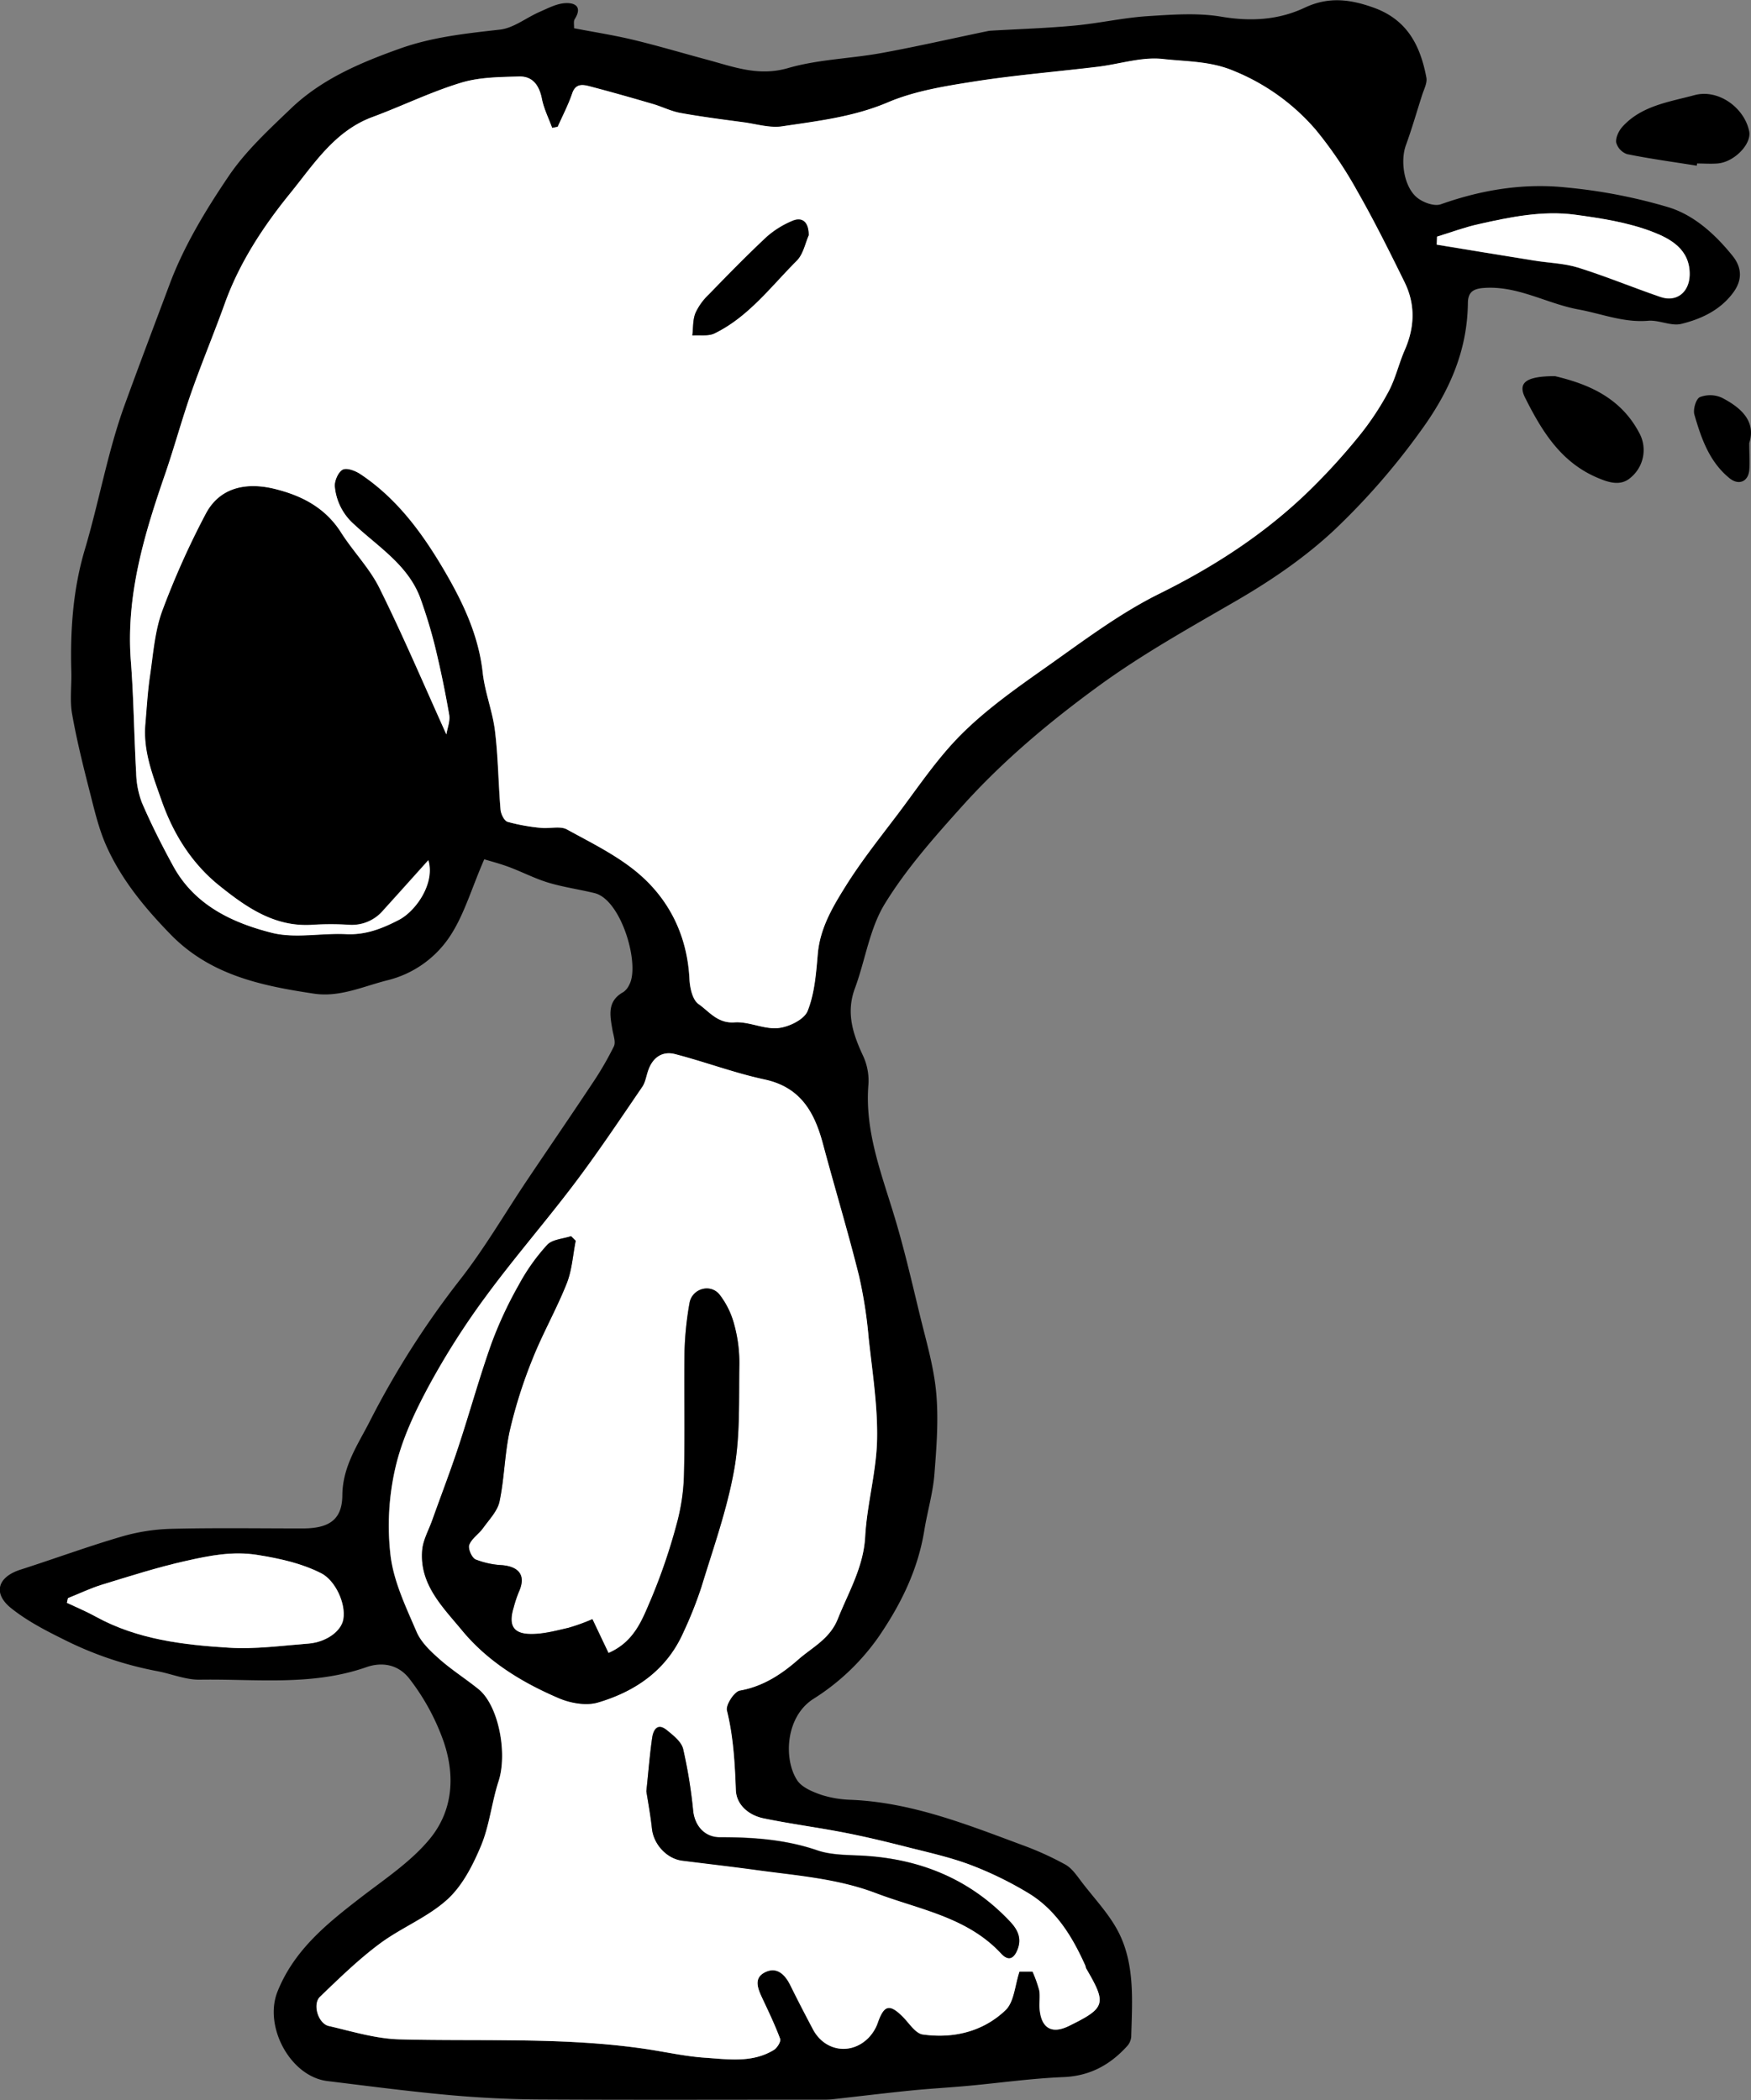 <svg xmlns="http://www.w3.org/2000/svg" viewBox="0 0 558.06 669.26"><rect x="0" y="0" width="558.06" height="669.26" fill="#808080" stroke="none"/><defs><style>.cls-1{fill:#fff;}</style></defs><g id="圖層_2" data-name="圖層 2"><g id="圖層_1-2" data-name="圖層 1"><path d="M154.34,273.84c-4.22,9.62-6.63,18.55-11.67,25.59a33.43,33.43,0,0,1-19.1,12.94c-7.77,1.94-15.28,5.52-23.48,4.29-16.75-2.51-33.07-5.88-45.73-18.89-8.23-8.45-15.6-17.38-20.42-28.1-2.43-5.41-3.8-11.34-5.28-17.13-2.12-8.29-4.2-16.62-5.68-25-.77-4.36-.12-9-.25-13.46-.36-13.2.5-26.17,4.32-39,4.53-15.21,7.24-31,12.63-45.89,4.69-12.91,9.58-25.77,14.4-38.65,4.53-12.12,11.47-23.57,18.76-34.35,5.4-8,12.76-14.78,19.8-21.53C102.5,25.19,114.8,20,127.55,15.45c10.33-3.67,20.94-4.78,31.69-6C163.63,9,167.68,5.66,172,3.78c2.57-1.12,5.22-2.54,7.91-2.76,3.2-.26,5.84,1,3.26,5.08-.45.71-.16,1.88-.22,2.9,6.49,1.25,12.76,2.22,18.91,3.7,7.89,1.9,15.67,4.22,23.51,6.33,8.43,2.27,16.38,5.4,25.78,2.67,9.62-2.8,20-3,29.9-4.82,11.35-2.07,22.6-4.67,33.9-7a8.1,8.1,0,0,1,1-.11c8.88-.52,17.79-.79,26.65-1.63,7.79-.73,15.5-2.51,23.3-3s15.77-1.1,23.36.18c9.36,1.58,18.2,1.07,26.54-2.86,7.62-3.59,14.47-2.73,22.06,0,10.74,3.89,14.83,12.18,16.74,22.26.33,1.71-.78,3.73-1.35,5.56C451.53,35.6,450,41,448.06,46.31c-1.85,5.11-.55,13.46,3.71,16.77,1.94,1.51,5.45,2.78,7.5,2,13.07-4.63,26.49-6.8,40.15-5.31a169.32,169.32,0,0,1,32.51,6.33c8.11,2.55,14.74,8.61,20.23,15.4,3.08,3.81,3.14,7.79.25,11.72-4.12,5.61-10.19,8.44-16.56,10-3.24.79-7.09-1.29-10.56-1-7.79.67-14.8-2.24-22.17-3.59-10.24-1.88-19.53-7.73-30.41-6.85-3.36.27-4.84,1.48-4.88,4.8-.17,15.45-6.08,28.51-15.16,40.91a221.54,221.54,0,0,1-27.59,31.58c-9.39,8.73-19.9,15.89-31,22.34-14.79,8.59-29.72,16.87-43.66,27-16,11.64-31,24.23-44.09,38.86-8.75,9.74-17.57,19.71-24.36,30.8-4.86,7.94-6.2,18-9.52,26.94-2.88,7.8-.6,14.58,2.67,21.57a18.8,18.8,0,0,1,1.65,9.08c-1.18,14.64,4,27.89,8.12,41.45,3.16,10.32,5.59,20.87,8.13,31.37,2,8.34,4.54,16.69,5.34,25.17.81,8.65.13,17.5-.56,26.21-.48,6-2.23,11.81-3.2,17.75-2,12.49-7.35,23.43-14.47,33.86a72.25,72.25,0,0,1-21,20c-8.82,5.73-9.41,19.19-5.08,25.84,1.49,2.3,4.91,3.7,7.74,4.68a34.39,34.39,0,0,0,9.6,1.58c19.22.85,36.79,7.86,54.47,14.43a97.49,97.49,0,0,1,13.69,6.21c2.1,1.18,3.65,3.51,5.18,5.52,4.21,5.53,9.26,10.71,12.18,16.88,4.83,10.19,3.91,21.52,3.62,32.54a5.12,5.12,0,0,1-1.39,3c-5.43,5.94-11.84,9.44-20.25,9.78-10.13.41-20.22,1.85-30.33,2.78-6.06.56-12.14.88-18.2,1.49-8.45.85-16.88,1.89-25.33,2.82a33.75,33.75,0,0,1-3.49.08c-30,0-60,.11-90-.06-9.57-.06-19.17-.55-28.7-1.42-12.85-1.18-25.66-2.86-38.48-4.43-11.84-1.44-20.38-17.4-15.91-28.53,5.37-13.41,16-21.83,26.86-30.21,7.55-5.8,15.77-11.26,21.71-18.49,7.17-8.74,8.17-19.67,4.44-30.75a71.12,71.12,0,0,0-10.8-20c-3.79-5.09-9.25-5.54-13.86-3.93-17.43,6.11-35.35,3.71-53.09,4-4.61.07-9.22-1.93-13.86-2.77A112.51,112.51,0,0,1,20,522.31c-5.7-2.82-11.47-5.84-16.4-9.78-6-4.77-4.34-10,2.95-12.32,10.67-3.42,21.2-7.3,32-10.47a62.3,62.3,0,0,1,15.87-2.53c14-.35,28-.13,42-.13,8.27,0,12.63-2.61,12.69-10.56.08-9.16,4.86-16,8.6-23.29a279,279,0,0,1,28.91-45.42c7.83-10,14.25-21.09,21.34-31.66,6.91-10.29,13.93-20.5,20.78-30.83a100.85,100.85,0,0,0,6.92-11.89c.64-1.35-.16-3.46-.46-5.2-.8-4.6-1.79-9.19,3.48-12.08a5.62,5.62,0,0,0,1.83-2.25c3.58-6.3-2.42-27.17-11-29.28-4.9-1.2-9.93-1.89-14.75-3.34-4.3-1.3-8.35-3.42-12.58-5C159.18,275.17,156.09,274.38,154.34,273.84ZM177.75,40.41l-1.8.38c-1.12-3.08-2.64-6.09-3.27-9.27-.84-4.27-2.94-7.23-7.27-7.11-6.21.17-12.68.2-18.53,2-9.61,2.93-18.73,7.41-28.18,10.91C106.58,41.79,100,52.41,92.49,61.59c-8.58,10.56-16.18,22.1-20.88,35.18C68.2,106.25,64.31,115.54,61,125c-3,8.54-5.36,17.3-8.3,25.85-6.69,19.41-12.58,38.89-11,59.86.92,11.85,1,23.75,1.69,35.62a28.41,28.41,0,0,0,1.87,9.55c3,6.86,6.35,13.57,9.94,20.13,6.76,12.38,18.73,18,31.35,21.22,7.45,1.89,15.79,0,23.69.43,6.23.3,11.57-1.8,16.83-4.55s11.58-11.63,9.38-19c-4.89,5.44-9.6,10.71-14.35,15.94a13.07,13.07,0,0,1-11,4.63,91.93,91.93,0,0,0-11.5,0c-12,.83-21-5.44-29.61-12.34-9-7.15-14.85-16.62-18.61-27.36-2.74-7.82-5.87-15.61-5.14-24.18.45-5.21.74-10.45,1.51-15.62,1-6.89,1.51-14.06,3.87-20.51a262,262,0,0,1,13.84-30.9c4.37-8.38,12.67-10.21,21.72-8.07,8.78,2.08,16.39,5.93,21.48,14,3.84,6.05,9.08,11.33,12.22,17.69C128.41,202.49,135,218,142.23,234c.34-2.1,1.24-4.28.9-6.24q-1.84-10.75-4.42-21.38c-1.26-5.18-2.84-10.3-4.61-15.33-3.81-10.84-13.47-16.66-21.29-24A18.23,18.23,0,0,1,106.67,155c-.15-1.79,1.09-4.63,2.52-5.35s4.08.38,5.68,1.45c11.9,7.93,20,19.26,27.09,31.35,5.74,9.88,10.57,20.19,11.86,31.89.68,6.26,3.15,12.32,3.91,18.57,1,8.31,1.07,16.74,1.77,25.09.12,1.4,1.18,3.57,2.25,3.89a60.51,60.51,0,0,0,10.57,1.91c2.79.33,6.15-.7,8.36.52,8.15,4.48,16.8,8.67,23.64,14.78,9.48,8.46,14.74,19.75,15.39,32.9.13,2.77,1,6.61,2.87,7.94,3.4,2.37,6.07,6.24,11.47,5.85,4.57-.33,9.38,2.27,13.91,1.82,3.4-.33,8.32-2.72,9.4-5.45,2.23-5.6,2.71-12,3.24-18.15.7-8.16,4.69-14.93,8.79-21.48,4.83-7.71,10.52-14.91,16-22.17,6.84-9,13.12-18.55,21.05-26.45s17.54-14.69,26.88-21.28c11.74-8.27,23.35-17.11,36.14-23.44,17.7-8.76,33.86-19.28,47.94-33A202.5,202.5,0,0,0,433.1,139a89.81,89.81,0,0,0,9.46-14.24c2.21-4.12,3.24-8.85,5.13-13.17,3.18-7.25,3.42-14.51-.05-21.58-4.84-9.84-9.73-19.68-15.17-29.2a129.13,129.13,0,0,0-13.18-19.43,68.31,68.31,0,0,0-26.1-18.73c-7.48-3.17-15.11-2.95-22.57-3.79-6.76-.76-13.85,1.64-20.82,2.48-13,1.57-26.05,2.61-39,4.64-9.43,1.49-19.18,3-27.86,6.7-10.93,4.64-22.3,5.93-33.67,7.64-3.91.59-8.12-.72-12.18-1.28-6.78-.94-13.59-1.81-20.32-3-3-.55-5.84-2-8.8-2.87-6.68-2-13.38-3.86-20.11-5.62-2.24-.59-4.45-.9-5.53,2.31C181.13,33.44,179.31,36.88,177.75,40.41ZM329.08,628.3a39.75,39.75,0,0,1,2.1,6c.33,1.94-.07,4,.12,6,.56,6.14,3.93,8,9.36,5.34,11.69-5.75,12.07-7,5.48-18.29-.16-.28-.17-.65-.31-1-4.15-9.25-9.37-17.8-18.28-23.13a113.74,113.74,0,0,0-18.27-8.89c-6.51-2.45-13.37-4-20.13-5.67-6.6-1.68-13.24-3.29-19.92-4.59-8.63-1.69-17.36-2.82-26-4.6-4.67-1-8.57-4.26-8.75-9-.32-8.56-.78-17-2.85-25.37-.43-1.77,2.34-6,4.13-6.34,7.45-1.31,13.39-5.28,18.68-9.94,4.43-3.9,10-6.5,12.53-12.88,3.44-8.61,8.19-16.48,8.73-26.25.58-10.38,3.59-20.65,3.79-31,.21-10.74-1.52-21.55-2.68-32.29a145.29,145.29,0,0,0-3.07-19.76c-3.55-14.11-7.75-28.06-11.51-42.12-2.71-10.11-7.14-18.06-18.65-20.51-9.64-2.06-19-5.61-28.51-8.08-3.93-1-7,1-8.43,5-.67,1.83-.9,3.95-2,5.5-7.1,10.38-14.1,20.85-21.67,30.89-9.16,12.15-19.21,23.65-28.21,35.91a243.12,243.12,0,0,0-18.1,28.43c-4.45,8.26-8.6,17.05-10.68,26.12a82,82,0,0,0-1.53,28c1,8.33,4.93,16.4,8.3,24.27,1.43,3.33,4.45,6.17,7.25,8.65,3.91,3.47,8.39,6.3,12.46,9.59,6.38,5.16,9.32,20.39,6.41,29.37-2.2,6.76-2.88,14.09-5.6,20.59-2.59,6.19-5.93,12.75-10.77,17.13-6.3,5.71-14.74,9-21.63,14.14-6.74,5-12.84,11-18.92,16.83-2.45,2.36-.57,8.52,2.77,9.3,7.45,1.72,15,4.06,22.52,4.26,26.46.71,53-.85,79.33,3.19,6.1.94,12.17,2.29,18.3,2.68,7.33.48,14.93,1.67,21.73-2.49,1-.64,2.29-2.69,2-3.54-1.61-4.38-3.67-8.59-5.64-12.83-1.38-3-3-6.41.69-8.31,3.8-2,6.46.54,8.2,4.07,2.32,4.71,4.74,9.37,7.19,14,3.68,7,12,8.39,17.6,2.87a13,13,0,0,0,3.05-4.84c2-5.76,3.75-6.26,8-2,2,2,4,5.32,6.38,5.65,9.77,1.37,19.19-.9,26.35-7.73,2.77-2.64,3-8,4.45-12.31Zm-307.42-119-.3,1.49c3.09,1.47,6.27,2.79,9.26,4.44,13.24,7.26,27.86,9,42.47,9.87,8.32.52,16.76-.66,25.13-1.3,5.77-.44,10.57-3.95,11.22-7.74.89-5.1-2.59-12.46-7.1-14.72-6.31-3.17-13-4.62-20-5.77-8.1-1.34-15.53.18-23,1.86-9,2-17.81,4.83-26.63,7.53C28.92,506.1,25.33,507.83,21.66,509.29ZM458,75.41l-.08,2.6q15.56,2.55,31.1,5.08c4.67.75,9.52.86,14,2.25,8.83,2.76,17.41,6.32,26.17,9.33,5.14,1.77,9.15-1.45,9.33-6.87.26-8.29-6.19-11.7-11.88-13.89-7.77-3-16.3-4.3-24.62-5.43-10.36-1.42-20.61.68-30.71,3C466.74,72.44,462.38,74.06,458,75.41Z"/><path d="M495.59,119.87c9.47,2.28,20.51,6.2,26.75,17.9a11.38,11.38,0,0,1-2.51,14.33c-3.27,3-7.22,1.67-11.05,0-11.48-5-17.47-14.91-22.71-25.35C483.71,122.06,486.14,119.88,495.59,119.87Z"/><path d="M540.78,52.8c-7.41-1.18-14.86-2.19-22.22-3.68a5.48,5.48,0,0,1-3.47-3.72c-.2-1.61.87-3.79,2.06-5.09,6.12-6.67,14.84-7.81,22.94-10,7.44-2,15.79,3.86,17.39,11.5.85,4.08-4.8,9.9-10.13,10.29-2.15.16-4.32,0-6.48,0Z"/><path d="M557.51,141.2c0,3.64.2,6.16,0,8.63-.36,3.73-3.4,4.93-6.32,2.55-6.43-5.24-9-12.73-11.18-20.28-.47-1.64.53-5,1.75-5.54a9.11,9.11,0,0,1,7,.18C554.89,129.9,559.73,134.25,557.51,141.2Z"/><path class="cls-1" d="M177.75,40.41c1.56-3.53,3.38-7,4.61-10.62,1.08-3.21,3.29-2.9,5.53-2.31,6.73,1.76,13.43,3.67,20.11,5.62,3,.86,5.79,2.32,8.8,2.87,6.73,1.23,13.54,2.1,20.32,3,4.06.56,8.27,1.87,12.18,1.28,11.37-1.71,22.74-3,33.67-7.64,8.68-3.69,18.43-5.21,27.86-6.7,12.92-2,26-3.07,39-4.64,7-.84,14.06-3.24,20.82-2.48,7.46.84,15.09.62,22.57,3.79a68.31,68.31,0,0,1,26.1,18.73,129.13,129.13,0,0,1,13.18,19.43c5.44,9.52,10.33,19.36,15.17,29.2,3.47,7.07,3.23,14.33.05,21.58-1.89,4.32-2.92,9-5.13,13.17A89.81,89.81,0,0,1,433.1,139a202.5,202.5,0,0,1-15.66,17.21c-14.08,13.73-30.24,24.25-47.94,33-12.79,6.33-24.4,15.17-36.14,23.44-9.34,6.59-18.83,13.26-26.88,21.28s-14.21,17.48-21.05,26.45c-5.52,7.26-11.21,14.46-16,22.17-4.1,6.55-8.09,13.32-8.79,21.48-.53,6.14-1,12.55-3.24,18.15-1.08,2.73-6,5.12-9.4,5.45-4.53.45-9.34-2.15-13.91-1.82-5.4.39-8.07-3.48-11.47-5.85-1.91-1.33-2.74-5.17-2.87-7.94-.65-13.15-5.91-24.44-15.39-32.9-6.84-6.11-15.49-10.3-23.64-14.78-2.21-1.22-5.57-.19-8.36-.52a60.51,60.51,0,0,1-10.57-1.91c-1.07-.32-2.13-2.49-2.25-3.89-.7-8.35-.75-16.78-1.77-25.09-.76-6.25-3.23-12.31-3.91-18.57-1.29-11.7-6.12-22-11.86-31.89-7-12.09-15.19-23.42-27.09-31.35-1.6-1.07-4.33-2.12-5.68-1.45s-2.67,3.56-2.52,5.35a18.23,18.23,0,0,0,6.14,12.08c7.82,7.31,17.48,13.13,21.29,24,1.77,5,3.35,10.15,4.61,15.33q2.56,10.6,4.42,21.38c.34,2-.56,4.14-.9,6.24-7.22-16-13.82-31.51-21.3-46.62-3.14-6.36-8.38-11.64-12.22-17.69-5.09-8-12.7-11.88-21.48-14-9-2.14-17.35-.31-21.72,8.07a262,262,0,0,0-13.84,30.9c-2.36,6.45-2.86,13.62-3.87,20.51-.77,5.17-1.06,10.41-1.51,15.62-.73,8.57,2.4,16.36,5.14,24.18,3.76,10.74,9.66,20.21,18.61,27.36,8.62,6.9,17.65,13.17,29.61,12.34a91.93,91.93,0,0,1,11.5,0,13.07,13.07,0,0,0,11-4.63c4.75-5.23,9.46-10.5,14.35-15.94,2.2,7.38-4,16.21-9.38,19s-10.6,4.85-16.83,4.55c-7.9-.39-16.24,1.46-23.69-.43C73.94,294.06,62,288.42,55.21,276c-3.59-6.56-7-13.27-9.94-20.13a28.41,28.41,0,0,1-1.87-9.55c-.67-11.87-.77-23.77-1.69-35.62-1.62-21,4.27-40.45,11-59.86C55.61,142.33,58,133.57,61,125c3.34-9.49,7.23-18.78,10.64-28.26,4.7-13.08,12.3-24.62,20.88-35.18,7.46-9.18,14.09-19.8,26.21-24.28,9.45-3.5,18.57-8,28.18-10.91,5.85-1.79,12.32-1.82,18.53-2,4.33-.12,6.43,2.84,7.27,7.11.63,3.18,2.15,6.19,3.27,9.27Zm80,34.54c0-4.24-2.08-6-5.39-4.52a29.42,29.42,0,0,0-8.08,5.08c-6.31,5.91-12.35,12.11-18.38,18.31a19.07,19.07,0,0,0-4.25,5.88c-.87,2.17-.68,4.76-1,7.16,2.38-.19,5.1.29,7.1-.68,10.79-5.28,17.9-14.9,26.14-23.14C256,80.93,256.64,77.36,257.73,75Z"/><path class="cls-1" d="M329.08,628.3h-4.16c-1.46,4.36-1.68,9.67-4.45,12.31-7.16,6.83-16.58,9.1-26.35,7.73-2.35-.33-4.34-3.61-6.38-5.65-4.25-4.23-6-3.73-8,2a13,13,0,0,1-3.05,4.84c-5.58,5.52-13.92,4.12-17.6-2.87-2.45-4.64-4.87-9.3-7.19-14-1.74-3.53-4.4-6.06-8.2-4.07-3.65,1.9-2.07,5.35-.69,8.31,2,4.24,4,8.45,5.64,12.83.31.85-.94,2.9-2,3.54-6.8,4.16-14.4,3-21.73,2.49-6.13-.39-12.2-1.74-18.3-2.68-26.33-4-52.87-2.48-79.33-3.19-7.54-.2-15.07-2.54-22.52-4.26-3.34-.78-5.22-6.94-2.77-9.3,6.08-5.85,12.18-11.79,18.92-16.83,6.89-5.16,15.33-8.43,21.63-14.14,4.84-4.38,8.18-10.94,10.77-17.13,2.72-6.5,3.4-13.83,5.6-20.59,2.91-9,0-24.21-6.41-29.37-4.07-3.29-8.55-6.12-12.46-9.59-2.8-2.48-5.82-5.32-7.25-8.65-3.37-7.87-7.26-15.94-8.3-24.27a82,82,0,0,1,1.53-28c2.08-9.07,6.23-17.86,10.68-26.12a243.12,243.12,0,0,1,18.1-28.43c9-12.26,19-23.76,28.21-35.91,7.57-10,14.57-20.51,21.67-30.89,1.07-1.55,1.3-3.67,2-5.5,1.45-4,4.5-6,8.43-5,9.56,2.47,18.87,6,28.51,8.08,11.51,2.45,15.94,10.4,18.65,20.51,3.76,14.06,8,28,11.51,42.12a145.29,145.29,0,0,1,3.07,19.76c1.16,10.74,2.89,21.55,2.68,32.29-.2,10.36-3.21,20.63-3.79,31-.54,9.77-5.29,17.64-8.73,26.25-2.55,6.38-8.1,9-12.53,12.88-5.29,4.66-11.23,8.63-18.68,9.94-1.79.32-4.56,4.57-4.13,6.34,2.07,8.39,2.53,16.81,2.85,25.37.18,4.71,4.08,8,8.75,9,8.6,1.78,17.33,2.91,26,4.6,6.68,1.3,13.32,2.91,19.92,4.59,6.76,1.72,13.62,3.22,20.13,5.67a113.74,113.74,0,0,1,18.27,8.89c8.91,5.33,14.13,13.88,18.28,23.13.14.3.15.67.31,1,6.59,11.25,6.21,12.54-5.48,18.29-5.43,2.68-8.8.8-9.36-5.34-.19-2,.21-4-.12-6A39.75,39.75,0,0,0,329.08,628.3ZM183.48,395.4l-1.5-1.46c-2.6.88-6,1-7.62,2.79a63.66,63.66,0,0,0-9,12.69A127.88,127.88,0,0,0,156.71,428c-3.91,10.95-7,22.19-10.64,33.23-2.59,7.83-5.56,15.54-8.33,23.31-1.13,3.15-2.91,6.26-3.18,9.5-.91,10.92,6.58,18.11,12.73,25.56,8.21,9.94,19.12,16.56,30.82,21.58,3.72,1.59,8.7,2.48,12.43,1.38,12-3.54,21.94-10.37,27.25-22.36a128.47,128.47,0,0,0,5.76-14.49c3.77-12.38,8.19-24.69,10.44-37.37,1.95-11,1.46-22.39,1.65-33.62A45.92,45.92,0,0,0,234,422.1a26.51,26.51,0,0,0-4.69-9.54c-2.94-3.64-8.79-1.89-9.57,2.71a102.83,102.83,0,0,0-1.58,15.14c-.22,13.15.15,26.32-.18,39.47a65.81,65.81,0,0,1-2.36,15.91,184.79,184.79,0,0,1-8.15,23.86c-2.77,6.39-5.19,13.48-13.55,17.14-1.56-3.29-3.12-6.58-5.13-10.8a61.81,61.81,0,0,1-7.7,2.78c-4.09.94-8.31,2.09-12.43,1.94-5.24-.2-6.57-3-5-8.32a40.14,40.14,0,0,1,1.68-5.07c2.27-5,.36-8-5.28-8.53a26.75,26.75,0,0,1-8.53-1.83c-1.21-.55-2.48-3.47-2-4.65.8-2.06,3.08-3.48,4.44-5.38,1.94-2.71,4.58-5.4,5.22-8.46,1.57-7.46,1.62-15.26,3.29-22.69a152,152,0,0,1,7.19-22.65c3.25-8.19,7.67-15.92,10.92-24.1C182.3,404.78,182.57,400,183.48,395.4ZM206,570.83c.52,3.43,1.31,7.61,1.76,11.84.53,5,4.67,9.56,9.66,10.2,7.94,1,15.89,1.89,23.82,3,12.74,1.74,25.65,2.68,37.83,7.3,13.9,5.27,29.19,7.61,40,19.32,1.92,2.07,3.79,2.15,5.15-1.2,1.55-3.81-.09-6.6-2.34-9-12.81-13.57-28.81-20-47.3-21-4.75-.24-9.74-.18-14.14-1.69-10.15-3.47-20.51-4.19-31.05-4.17-4.78,0-7.95-3.58-8.49-8.36a156.48,156.48,0,0,0-3.21-19.8c-.57-2.3-3.16-4.31-5.22-6-3-2.39-4.28,0-4.64,2.46C207.1,559.15,206.68,564.55,206,570.83Z"/><path class="cls-1" d="M21.66,509.29c3.67-1.46,7.26-3.19,11-4.34,8.82-2.7,17.64-5.52,26.63-7.53,7.49-1.68,14.92-3.2,23-1.86,7,1.15,13.7,2.6,20,5.77,4.51,2.26,8,9.62,7.1,14.72-.65,3.79-5.45,7.3-11.22,7.74-8.37.64-16.81,1.82-25.13,1.3-14.61-.91-29.23-2.61-42.47-9.87-3-1.65-6.17-3-9.26-4.44Z"/><path class="cls-1" d="M458,75.41c4.43-1.35,8.79-3,13.29-4,10.1-2.27,20.35-4.37,30.71-3,8.32,1.13,16.85,2.45,24.62,5.43,5.69,2.19,12.14,5.6,11.88,13.89-.18,5.42-4.19,8.64-9.33,6.87-8.76-3-17.34-6.57-26.17-9.33-4.46-1.39-9.31-1.5-14-2.25q-15.56-2.5-31.1-5.08Z"/><path d="M257.73,75c-1.09,2.41-1.72,6-3.82,8.09-8.24,8.24-15.35,17.86-26.14,23.14-2,1-4.72.49-7.1.68.28-2.4.09-5,1-7.16a19.07,19.07,0,0,1,4.25-5.88c6-6.2,12.07-12.4,18.38-18.31a29.42,29.42,0,0,1,8.08-5.08C255.65,69,257.77,70.71,257.73,75Z"/><path d="M183.48,395.4c-.91,4.56-1.18,9.38-2.87,13.63-3.25,8.18-7.67,15.91-10.92,24.1a152,152,0,0,0-7.19,22.65c-1.67,7.43-1.72,15.23-3.29,22.69-.64,3.06-3.28,5.75-5.22,8.46-1.36,1.9-3.64,3.32-4.44,5.38-.46,1.18.81,4.1,2,4.65a26.75,26.75,0,0,0,8.53,1.83c5.64.53,7.55,3.52,5.28,8.53a40.14,40.14,0,0,0-1.68,5.07c-1.61,5.32-.28,8.12,5,8.32,4.12.15,8.34-1,12.43-1.94a61.81,61.81,0,0,0,7.7-2.78c2,4.22,3.57,7.51,5.13,10.8,8.36-3.66,10.78-10.75,13.55-17.14a184.79,184.79,0,0,0,8.15-23.86A65.81,65.81,0,0,0,218,469.88c.33-13.15,0-26.32.18-39.47a102.83,102.83,0,0,1,1.58-15.14c.78-4.6,6.63-6.35,9.57-2.71A26.51,26.51,0,0,1,234,422.1a45.92,45.92,0,0,1,1.64,12.61c-.19,11.23.3,22.65-1.65,33.62-2.25,12.68-6.67,25-10.44,37.37a128.47,128.47,0,0,1-5.76,14.49c-5.31,12-15.22,18.82-27.25,22.36-3.73,1.1-8.71.21-12.43-1.38-11.7-5-22.61-11.64-30.82-21.58-6.15-7.45-13.64-14.64-12.73-25.56.27-3.24,2.05-6.35,3.18-9.5,2.77-7.77,5.74-15.48,8.33-23.31,3.65-11,6.73-22.28,10.64-33.23a127.88,127.88,0,0,1,8.68-18.57,63.66,63.66,0,0,1,9-12.69c1.64-1.77,5-1.91,7.62-2.79Z"/><path d="M206,570.83c.66-6.28,1.08-11.68,1.86-17,.36-2.5,1.69-4.85,4.64-2.46,2.06,1.66,4.65,3.67,5.22,6a156.48,156.48,0,0,1,3.21,19.8c.54,4.78,3.71,8.37,8.49,8.36,10.54,0,20.9.7,31.05,4.17,4.4,1.51,9.39,1.45,14.14,1.69,18.49.92,34.49,7.39,47.3,21,2.25,2.38,3.89,5.17,2.34,9-1.36,3.35-3.23,3.27-5.15,1.2-10.84-11.71-26.13-14.05-40-19.32-12.18-4.62-25.09-5.56-37.83-7.3-7.93-1.09-15.88-2-23.82-3-5-.64-9.13-5.25-9.66-10.2C207.33,578.44,206.54,574.26,206,570.83Z"/></g></g></svg>